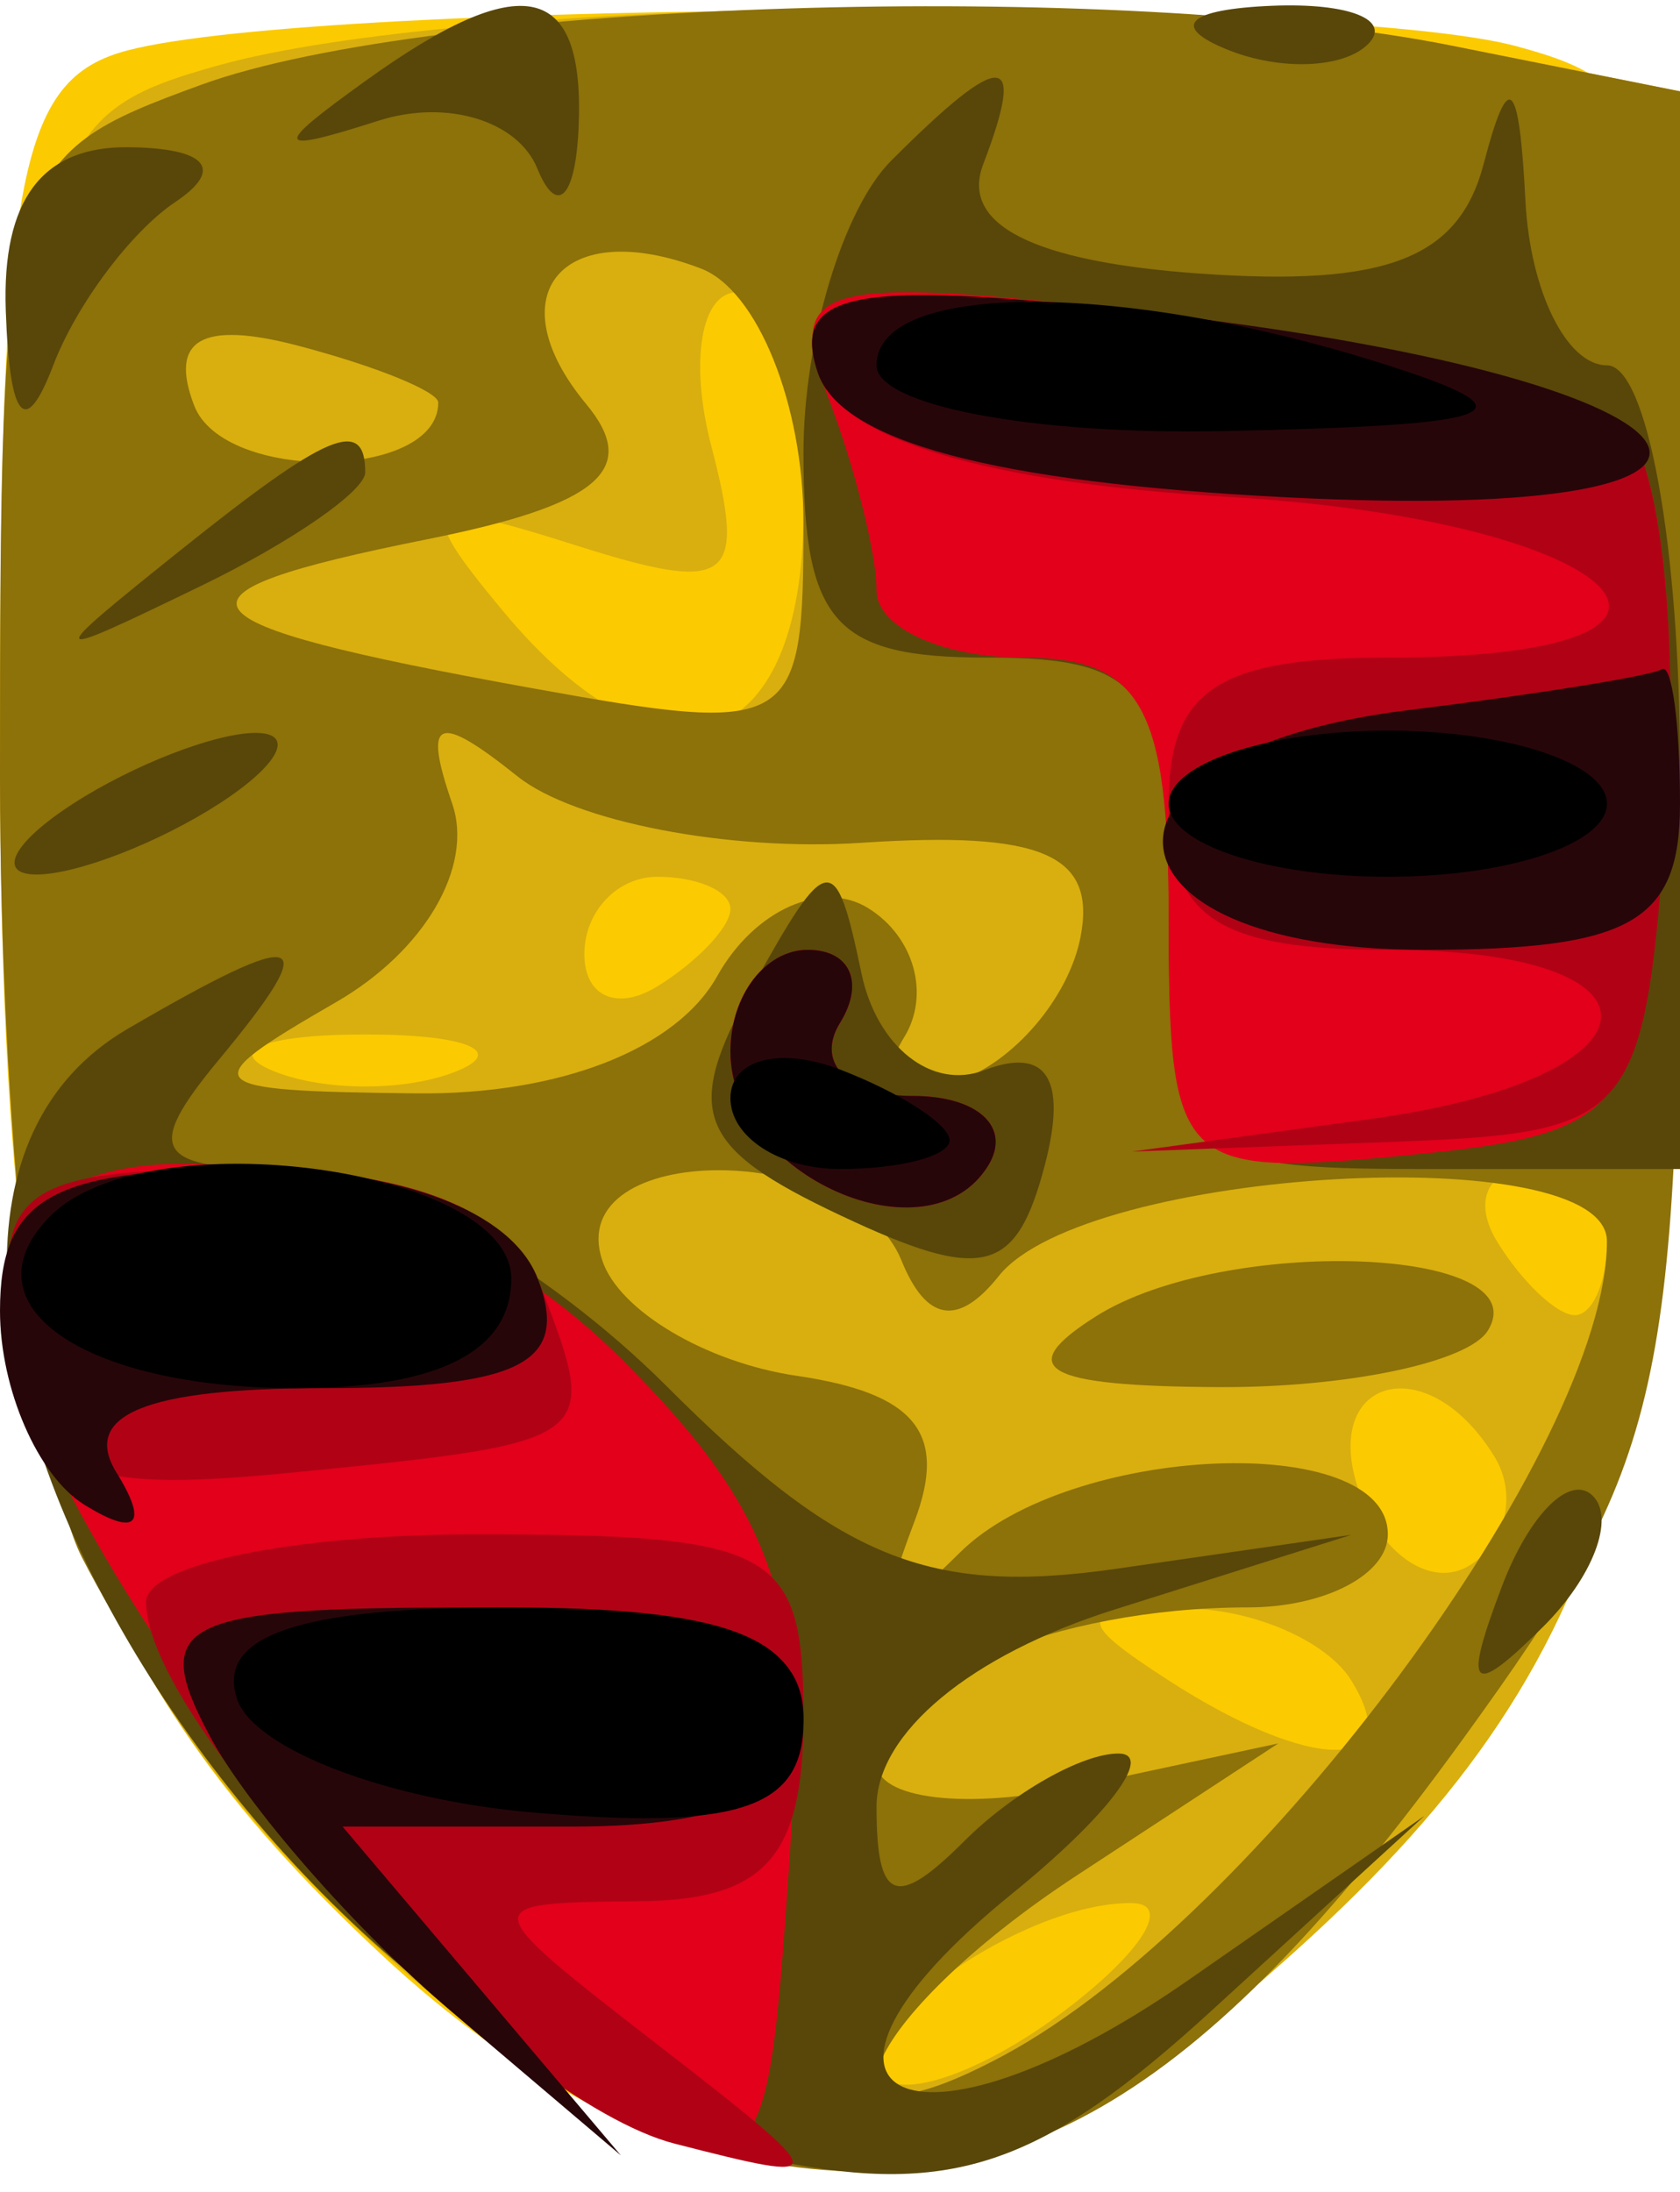 <svg width="23" height="30" viewBox="0 0 23 30" fill="none" xmlns="http://www.w3.org/2000/svg">
<path fill-rule="evenodd" clip-rule="evenodd" d="M1.75 0.689C0.247 1.082 0 2.415 0 10.123C0 19.659 0.982 22.793 5.203 26.735C9.114 30.386 13.089 30.637 16.854 27.469C21.918 23.208 23 20.163 23 10.166C23 1.748 22.87 1.199 20.75 0.63C18.206 -0.051 4.42 -0.009 1.75 0.689Z" fill="#FBCA01"/>
<path fill-rule="evenodd" clip-rule="evenodd" d="M3 0.892C0.619 1.552 0.486 1.986 0.207 9.98C-0.117 19.244 0.801 22.477 4.859 26.365C9.039 30.37 12.976 30.732 16.854 27.469C21.917 23.209 23 20.162 23 10.175V1.25L19.875 0.625C15.914 -0.167 6.272 -0.015 3 0.892ZM11 7C11 10.36 9.071 10.995 6.88 8.356C5.661 6.887 5.771 6.793 7.904 7.47C9.991 8.132 10.223 7.961 9.74 6.114C9.436 4.951 9.595 4 10.094 4C10.592 4 11 5.35 11 7ZM10 12.441C10 12.684 9.55 13.16 9 13.5C8.45 13.84 8 13.641 8 13.059C8 12.477 8.45 12 9 12C9.55 12 10 12.198 10 12.441ZM6.25 14.662C5.563 14.94 4.438 14.94 3.75 14.662C3.063 14.385 3.625 14.158 5 14.158C6.375 14.158 6.938 14.385 6.25 14.662ZM22 17C22 17.55 21.802 18 21.559 18C21.316 18 20.84 17.55 20.5 17C20.16 16.45 20.359 16 20.941 16C21.523 16 22 16.45 22 17ZM20.457 19.931C20.774 20.443 20.622 21.115 20.121 21.425C19.62 21.735 18.952 21.316 18.636 20.494C18.014 18.874 19.517 18.409 20.457 19.931ZM18.5 23C19.282 24.266 17.958 24.266 16 23C14.707 22.165 14.734 22.029 16.191 22.015C17.121 22.007 18.16 22.45 18.5 23ZM14.573 27.521C13.513 28.323 12.401 28.735 12.102 28.435C11.474 27.808 14.014 26.023 15.5 26.047C16.05 26.056 15.633 26.72 14.573 27.521Z" fill="#D8AF0E"/>
<path fill-rule="evenodd" clip-rule="evenodd" d="M2.75 1.162C0.045 2.15 0 2.306 0 10.649C0 15.314 0.505 20.114 1.122 21.316C3.078 25.123 7.184 28.881 10.082 29.518C13.757 30.325 16.407 28.802 20.031 23.798C22.812 19.959 23 19.116 23 10.475V1.25L19.875 0.625C15.302 -0.29 5.919 0.005 2.75 1.162ZM11 7.152C11 10.002 10.886 10.07 7.25 9.413C2.303 8.518 2.045 8.141 5.856 7.379C8.198 6.91 8.768 6.425 8.025 5.53C6.783 4.034 7.703 2.949 9.598 3.676C10.369 3.972 11 5.536 11 7.152ZM6 5.51C6 6.572 3.063 6.608 2.658 5.55C2.311 4.646 2.761 4.386 4.075 4.73C5.134 5.007 6 5.358 6 5.51ZM11.793 11.535C14.263 11.371 15.013 11.693 14.793 12.825C14.632 13.655 13.875 14.542 13.111 14.797C12.313 15.063 12 14.808 12.377 14.199C12.738 13.615 12.516 12.819 11.885 12.429C11.253 12.038 10.324 12.457 9.819 13.36C9.258 14.362 7.656 14.986 5.7 14.965C2.697 14.931 2.63 14.854 4.603 13.715C5.813 13.016 6.487 11.862 6.191 11C5.787 9.826 5.982 9.745 7.087 10.627C7.864 11.247 9.982 11.655 11.793 11.535ZM12.341 17.25C12.681 18.089 13.119 18.16 13.674 17.464C14.855 15.982 22 15.574 22 16.989C22 19.792 17.206 26.264 13.75 28.127C10.925 29.65 11.745 27.63 14.75 25.663L17.5 23.862L14.75 24.45C13.238 24.774 12 24.628 12 24.126C12 23.026 14.452 22 17.082 22C18.137 22 19 21.55 19 21C19 19.575 14.641 19.761 13.141 21.25C12.131 22.252 12.008 22.169 12.517 20.83C12.979 19.617 12.537 19.069 10.905 18.83C9.668 18.648 8.471 17.938 8.245 17.25C7.703 15.605 11.673 15.605 12.341 17.25ZM15 18.019C13.869 18.735 14.285 18.973 16.691 18.985C18.446 18.993 20.101 18.645 20.369 18.212C21.081 17.06 16.758 16.904 15 18.019Z" fill="#8D7109"/>
<path fill-rule="evenodd" clip-rule="evenodd" d="M5 1.11C3.718 2.032 3.745 2.11 5.185 1.651C6.112 1.355 7.089 1.65 7.356 2.306C7.624 2.963 7.878 2.712 7.921 1.75C8.011 -0.25 7.152 -0.439 5 1.11ZM16.813 0.683C17.534 0.972 18.397 0.936 18.729 0.604C19.061 0.272 18.471 0.036 17.417 0.079C16.252 0.127 16.015 0.364 16.813 0.683ZM12.2 2.2C11.54 2.86 11 4.66 11 6.2C11 8.52 11.429 9 13.5 9C15.69 9 16 9.433 16 12.5C16 15.833 16.167 16 19.5 16H23V10.5C23 7.475 22.55 5 22 5C21.45 5 20.948 3.988 20.884 2.75C20.797 1.067 20.653 0.939 20.312 2.244C19.972 3.542 18.977 3.925 16.419 3.744C14.149 3.583 13.145 3.076 13.46 2.25C14.058 0.683 13.73 0.67 12.2 2.2ZM0.079 4.25C0.132 5.753 0.347 6.002 0.729 5C1.043 4.175 1.795 3.169 2.4 2.765C3.078 2.312 2.829 2.025 1.75 2.015C0.574 2.005 0.026 2.738 0.079 4.25ZM2.441 7.555C0.577 9.049 0.589 9.067 2.75 8.02C3.988 7.42 5 6.72 5 6.465C5 5.7 4.481 5.921 2.441 7.555ZM1 11C0.175 11.533 -0.05 11.969 0.5 11.969C1.05 11.969 2.175 11.533 3 11C3.825 10.467 4.05 10.031 3.5 10.031C2.95 10.031 1.825 10.467 1 11ZM10.295 13.518C9.349 15.226 9.535 15.705 11.507 16.635C13.457 17.555 13.913 17.443 14.305 15.942C14.613 14.764 14.328 14.32 13.474 14.648C12.759 14.923 12.004 14.327 11.794 13.323C11.439 11.626 11.336 11.639 10.295 13.518ZM1.75 14.08C-3.051 16.876 3.402 28.13 10.635 29.577C13.043 30.059 14.279 29.631 16.587 27.519L19.5 24.854L16.262 27.106C12.466 29.746 10.399 28.72 13.861 25.914C15.159 24.861 15.812 24 15.311 24C14.81 24 13.86 24.54 13.2 25.2C12.267 26.133 12 26.029 12 24.729C12 23.72 13.289 22.651 15.25 22.032L18.5 21.007L15.293 21.47C12.722 21.841 11.499 21.345 9.12 18.966C7.489 17.335 5.164 16 3.954 16C2.113 16 1.958 15.756 3 14.5C4.445 12.759 4.174 12.668 1.75 14.08ZM20.564 21.707C20.022 23.132 20.136 23.247 21.124 22.267C21.808 21.588 22.115 20.781 21.807 20.474C21.499 20.166 20.94 20.721 20.564 21.707Z" fill="#584709"/>
<path fill-rule="evenodd" clip-rule="evenodd" d="M11.332 5.423C11.699 6.38 12 7.577 12 8.082C12 8.587 12.9 9 14 9C15.626 9 16 9.667 16 12.563C16 15.981 16.133 16.114 19.25 15.813C22.319 15.517 22.518 15.255 22.814 11.114C22.987 8.702 22.727 6.327 22.238 5.838C21.748 5.348 18.943 4.662 16.005 4.314C11.203 3.745 10.731 3.857 11.332 5.423ZM10 14.393C10 16.089 12.704 17.287 13.527 15.956C13.852 15.43 13.39 15 12.5 15C11.61 15 11.16 14.55 11.5 14C11.84 13.45 11.641 13 11.059 13C10.477 13 10 13.627 10 14.393ZM0.033 17.75C0.082 20.298 5.183 27.282 8.043 28.715C10.45 29.921 10.506 29.857 10.801 25.569C11.049 21.961 10.646 20.737 8.505 18.596C5.4 15.49 -0.02 14.949 0.033 17.75Z" fill="#E2001B"/>
<path fill-rule="evenodd" clip-rule="evenodd" d="M11.194 5.095C11.493 6.003 13.485 6.607 16.829 6.802C22.282 7.121 24.138 9 19 9C16.667 9 16 9.444 16 11C16 12.556 16.667 13 19 13C23.025 13 22.835 14.759 18.75 15.317L15.5 15.761L19 15.631C22.397 15.504 22.509 15.371 22.814 11.114C22.987 8.702 22.727 6.327 22.238 5.838C21.748 5.348 18.958 4.664 16.038 4.318C11.736 3.809 10.818 3.956 11.194 5.095ZM10 14.393C10 16.089 12.704 17.287 13.527 15.956C13.852 15.43 13.39 15 12.5 15C11.61 15 11.16 14.55 11.5 14C11.84 13.45 11.641 13 11.059 13C10.477 13 10 13.627 10 14.393ZM0.18 18.25C0.454 20.175 1.006 20.45 4 20.155C8.191 19.741 8.215 19.724 7.417 17.643C7 16.557 5.613 16 3.323 16C0.305 16 -0.098 16.288 0.18 18.25ZM2 21.923C2 23.662 6.975 28.76 9.238 29.34C11.433 29.903 11.426 29.863 9 27.982C6.501 26.045 6.501 26.044 8.75 26.022C10.477 26.005 11 25.419 11 23.5C11 21.204 10.633 21 6.5 21C4.025 21 2 21.415 2 21.923Z" fill="#B10215"/>
<path fill-rule="evenodd" clip-rule="evenodd" d="M11.194 5.095C11.506 6.041 13.591 6.6 17.579 6.805C25.051 7.19 23.845 5.243 16.038 4.318C11.735 3.809 10.818 3.956 11.194 5.095ZM19.25 9.723C14.669 10.292 14.876 13 19.5 13C22.333 13 23 12.619 23 11C23 9.9 22.887 9.072 22.75 9.16C22.613 9.248 21.038 9.502 19.25 9.723ZM10 14.393C10 16.089 12.704 17.287 13.527 15.956C13.852 15.43 13.39 15 12.5 15C11.61 15 11.16 14.55 11.5 14C11.84 13.45 11.641 13 11.059 13C10.477 13 10 13.627 10 14.393ZM0 17.941C0 19.009 0.52 20.203 1.155 20.595C1.87 21.038 2.038 20.87 1.595 20.155C1.108 19.365 1.998 19 4.41 19C7.134 19 7.806 18.659 7.362 17.5C7.006 16.574 5.487 16 3.393 16C0.701 16 0 16.401 0 17.941ZM2.872 23.761C3.391 24.73 4.869 26.417 6.157 27.511L8.5 29.5L6.595 27.25L4.69 25H7.845C9.983 25 11 24.516 11 23.5C11 22.387 9.829 22 6.465 22C2.444 22 2.037 22.2 2.872 23.761Z" fill="#270609"/>
<path fill-rule="evenodd" clip-rule="evenodd" d="M12 5C12 5.55 14.137 5.955 16.75 5.9C20.621 5.819 21.038 5.653 19 5C15.386 3.843 12 3.843 12 5ZM16 11C16 11.55 17.35 12 19 12C20.65 12 22 11.55 22 11C22 10.45 20.65 10 19 10C17.35 10 16 10.45 16 11ZM10 15.031C10 15.564 10.675 16 11.5 16C12.325 16 13 15.823 13 15.607C13 15.391 12.325 14.955 11.5 14.638C10.675 14.322 10 14.499 10 15.031ZM0.694 16.639C-0.516 17.85 1.124 19 4.059 19C6.007 19 7 18.493 7 17.5C7 15.988 2.025 15.309 0.694 16.639ZM3.244 23.25C3.47 23.938 5.307 24.64 7.327 24.81C10.121 25.046 11 24.747 11 23.56C11 22.401 9.95 22 6.917 22C4.098 22 2.96 22.387 3.244 23.25Z" fill="black"/>
</svg>

